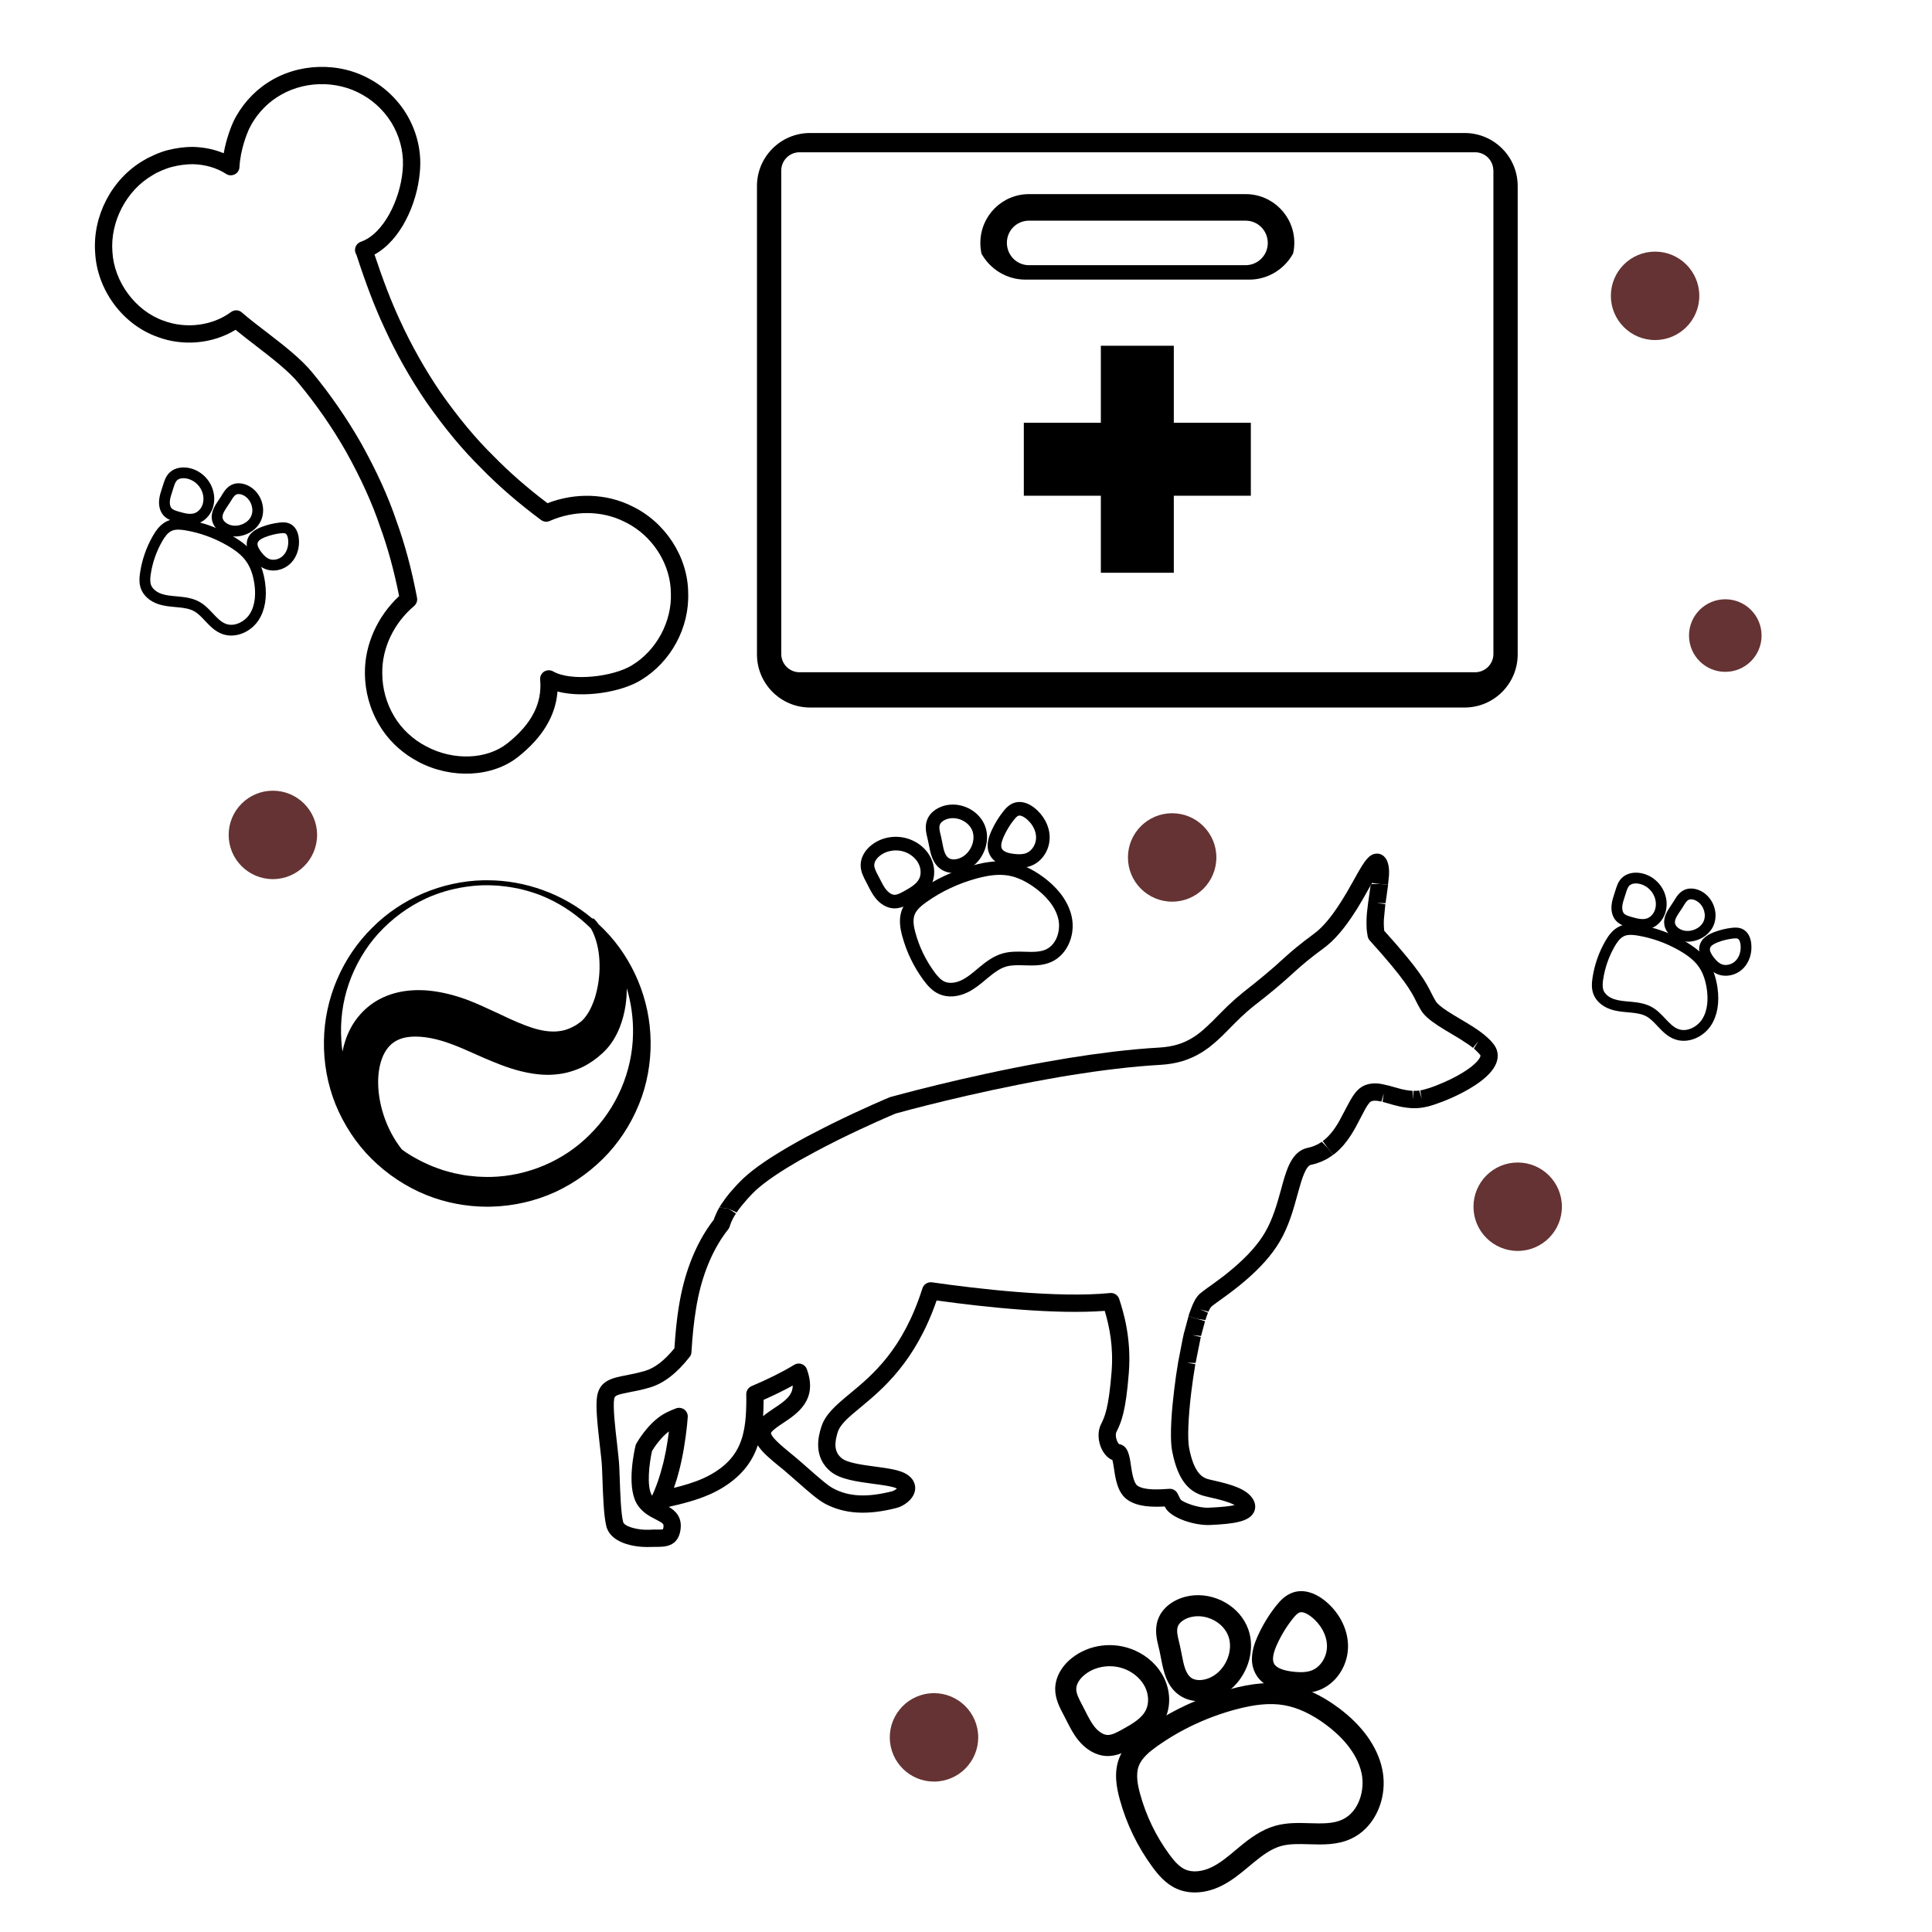 <?xml version="1.0" encoding="utf-8"?>
<!-- Generator: Adobe Illustrator 16.0.3, SVG Export Plug-In . SVG Version: 6.00 Build 0)  -->
<!DOCTYPE svg PUBLIC "-//W3C//DTD SVG 1.1//EN" "http://www.w3.org/Graphics/SVG/1.1/DTD/svg11.dtd">
<svg version="1.1" id="Capa_1" xmlns="http://www.w3.org/2000/svg" xmlns:xlink="http://www.w3.org/1999/xlink" x="0px" y="0px"
	 width="566.93px" height="566.93px" viewBox="0 0 566.93 566.93" enable-background="new 0 0 566.93 566.93" xml:space="preserve">
<circle fill="#653333" cx="506.273" cy="186.499" r="10.649"/>
<g>
	<circle fill="#653333" cx="445.354" cy="354.101" r="12.973"/>
	<path fill="#653333" d="M261.174,511.18c-0.754-7.127,4.414-13.512,11.537-14.263c7.126-0.754,13.512,4.413,14.266,11.536
		c0.753,7.127-4.413,13.512-11.538,14.266C268.313,523.471,261.927,518.306,261.174,511.18z"/>
	<circle fill="#653333" cx="343.958" cy="251.611" r="12.974"/>
	<circle fill="#653333" cx="485.67" cy="86.81" r="12.974"/>
	<circle fill="#653333" cx="80.073" cy="244.999" r="12.974"/>
	<g>
		<g>
			<path d="M43.472,46.311l1.937-0.904c1.416-0.626,2.624-1.053,3.771-1.337c2.521-0.643,5.043-0.988,7.542-0.959
				c3.146,0.093,6.18,0.709,8.922,1.863c0.786-4.445,2.267-8.024,2.818-9.232c2.151-4.542,5.781-8.689,9.921-11.375
				c8.966-5.965,21.253-6.339,30.551-0.932c4.674,2.616,8.742,6.82,11.187,11.556c2.557,4.894,3.618,10.305,3.066,15.632
				c-0.813,9.199-5.589,19.856-13.29,24.068c2.534,7.633,4.909,13.809,7.472,19.328c3.365,7.335,7.382,14.473,11.955,21.176
				c5.212,7.416,10.26,13.484,15.432,18.563c4.65,4.765,9.978,9.436,15.904,13.901c8.162-3.161,17.287-2.865,24.687,0.833
				c9.827,4.631,16.498,14.881,16.589,25.427c0.401,10.23-5.022,20.29-13.81,25.621c-5.749,3.581-16.909,5.376-24.534,3.379
				c-0.543,7.082-4.388,13.5-11.543,19.167c-7.548,6.021-19.622,6.583-29.297,1.452c-0.555-0.307-1.111-0.613-1.654-0.941
				c-3.997-2.413-7.475-5.877-9.741-9.733c-2.783-4.616-4.26-9.922-4.276-15.296c-0.099-8.326,3.642-16.677,10.036-22.653
				c-1.497-7.483-3.309-14.149-5.597-20.419c-2.33-6.89-5.582-14.068-9.933-21.881c-4.01-7.046-8.665-13.767-13.854-20.043
				c-2.975-3.663-7.875-7.42-12.625-11.089c-2.101-1.624-4.127-3.173-5.986-4.71c-6.62,4.092-15.392,4.928-22.872,2.101
				c-10.218-3.592-17.738-13.762-18.323-24.666c-0.828-10.752,4.819-21.625,14.096-27.076
				C42.529,46.838,42.899,46.617,43.472,46.311z M47.978,94.103c6.618,2.486,14.39,1.491,19.823-2.548
				c0.954-0.698,2.272-0.673,3.173,0.139c2.141,1.855,4.605,3.76,7.245,5.767c4.976,3.834,10.111,7.794,13.449,11.885
				c5.332,6.481,10.158,13.454,14.331,20.775c4.519,8.122,7.91,15.562,10.321,22.708c2.481,6.833,4.466,14.195,6.054,22.562
				c0.167,0.9-0.147,1.809-0.844,2.424c-5.966,5.021-9.467,12.39-9.357,19.716c-0.003,4.473,1.214,8.883,3.535,12.743
				c2.126,3.595,5.516,6.769,9.408,8.763c7.957,4.242,17.75,3.875,23.789-0.924c7.107-5.636,10.236-11.748,9.603-18.65
				c-0.105-0.952,0.353-1.86,1.147-2.389c0.802-0.494,1.828-0.525,2.644-0.062c5.342,3.077,17.754,1.564,23.167-1.804
				c7.151-4.335,11.729-12.8,11.396-21.18c-0.072-7.929-4.659-15.646-11.629-19.855c-0.673-0.406-1.394-0.783-2.106-1.124
				c-6.534-3.264-14.678-3.322-21.826-0.171c-0.814,0.368-1.785,0.256-2.526-0.281c-6.586-4.896-12.527-10.023-17.607-15.255
				c-5.371-5.287-10.596-11.554-16.012-19.27c-4.748-6.956-8.938-14.346-12.384-21.939c-2.818-6.029-5.405-12.835-8.174-21.354
				c-0.355-0.54-0.497-1.188-0.399-1.84c0.163-0.909,0.805-1.676,1.671-1.983c6.708-2.321,11.517-12.396,12.267-20.804
				c0.452-4.379-0.423-8.818-2.526-12.845c-2.003-3.846-5.333-7.31-9.191-9.461c-7.702-4.474-17.842-4.167-25.269,0.772
				c-3.397,2.188-6.342,5.594-8.079,9.256c-0.583,1.307-2.525,5.944-2.804,11.167c-0.037,0.896-0.556,1.708-1.363,2.111
				c-0.805,0.403-1.785,0.404-2.541-0.112c-2.771-1.791-6.152-2.768-9.741-2.86c-2.013,0-4.073,0.267-6.176,0.806
				c-0.906,0.224-1.855,0.569-3.009,1.058l-1.56,0.717c-0.466,0.281-0.797,0.437-1.195,0.702c-0.032,0.008-0.032,0.008-0.046,0.03
				c-7.557,4.415-12.329,13.595-11.653,22.388C33.466,82.702,39.74,91.204,47.978,94.103z"/>
		</g>
	</g>
	<g>
		<g>
			<path d="M190.833,303.242c0.399,6.325-0.466,12.768-2.512,18.657c-2.147,6.107-5.525,11.782-9.753,16.426
				c-4.41,4.826-9.785,8.753-15.544,11.419c-5.925,2.71-12.299,4.177-18.938,4.343c-0.352,0-0.7,0.016-1.067,0.016
				c-6.19,0-12.398-1.198-17.973-3.461c-5.84-2.349-11.399-6.023-16.059-10.651c-4.445-4.41-8.072-9.92-10.537-15.943
				c-2.346-5.877-3.494-12.115-3.394-18.573c0.166-12.432,5.342-24.566,14.195-33.268c4.26-4.279,9.37-7.689,14.927-10.07
				c5.577-2.361,11.584-3.694,17.676-3.828c0.332,0,0.648,0,0.965,0c0.099,0,0.182,0,0.266,0c11.066,0,22.236,4.062,30.672,11.185
				c0.067,0.032,0.134,0.051,0.2,0.051h0.283l0.2,0.198c0.417,0.416,0.799,0.898,1.248,1.499
				C184.56,279.396,190.102,291.111,190.833,303.242z M185.758,303.326c0.083-4.51-0.55-9.054-1.831-13.313
				c0,1.696-0.134,3.378-0.366,5.026c-0.333,2.23-0.916,4.41-1.714,6.455c-1.048,2.583-2.263,4.577-3.813,6.293
				c-0.898,0.98-1.662,1.665-2.611,2.444c-0.933,0.751-1.882,1.416-2.863,1.998c-0.499,0.3-1.016,0.584-1.547,0.85
				c-1.598,0.764-3.33,1.364-5.059,1.764c-1.483,0.316-2.998,0.499-4.596,0.55c-1.58,0.032-3.244-0.083-5.008-0.348
				c-1.167-0.186-2.381-0.419-3.628-0.735c-3.978-0.997-7.472-2.496-10.867-3.928l-2.097-0.93c-1.233-0.565-2.448-1.1-3.611-1.598
				c-0.233-0.103-0.484-0.202-0.716-0.301c-1.032-0.432-2.047-0.851-3.03-1.198c-6.375-2.397-12.233-2.848-15.661-1.183
				c-1.865,0.866-3.261,2.365-4.293,4.561c-0.999,2.215-1.531,5.109-1.483,8.155c0.101,6.19,2.23,12.716,5.859,17.922
				c0.366,0.553,0.766,1.051,1.181,1.565c0.916,0.665,1.865,1.282,2.83,1.866c0.35,0.198,0.716,0.381,1.066,0.582
				c0.633,0.349,1.265,0.716,1.914,1.029c0.449,0.236,0.914,0.418,1.38,0.633c0.566,0.269,1.116,0.533,1.681,0.751
				c0.532,0.217,1.066,0.399,1.598,0.598c0.532,0.185,1.048,0.383,1.581,0.549c0.565,0.186,1.149,0.316,1.714,0.483
				c0.516,0.134,1.016,0.284,1.531,0.399c0.582,0.134,1.183,0.249,1.78,0.352c0.518,0.099,1.034,0.214,1.532,0.281
				c0.599,0.099,1.181,0.149,1.78,0.201c0.532,0.066,1.066,0.131,1.616,0.166c0.55,0.032,1.115,0.048,1.681,0.067
				c0.764,0.031,1.515,0.048,2.279,0.031c10.869-0.233,21.437-4.727,29.025-12.348C180.931,325.245,185.592,314.428,185.758,303.326
				z M174.542,292.876c0.931-3.014,1.43-6.293,1.398-9.521c-0.018-3.579-0.634-6.791-1.849-9.552
				c-0.182-0.416-0.432-0.882-0.716-1.384c-3.694-3.643-7.938-6.622-12.432-8.702c-0.648-0.316-1.297-0.585-1.946-0.85
				c-0.648-0.265-1.299-0.515-1.965-0.732c-0.198-0.083-0.399-0.134-0.598-0.198c-0.466-0.15-0.949-0.316-1.432-0.451
				c-0.217-0.067-0.451-0.115-0.665-0.182c-0.467-0.119-0.933-0.25-1.4-0.368c-0.233-0.048-0.465-0.099-0.698-0.15
				c-0.465-0.099-0.932-0.198-1.414-0.281c-0.233-0.051-0.466-0.083-0.7-0.118c-0.467-0.083-0.949-0.166-1.432-0.214
				c-0.233-0.051-0.465-0.067-0.698-0.083c-0.483-0.067-0.965-0.118-1.448-0.167c-0.251-0.019-0.5-0.035-0.733-0.051
				c-0.465-0.035-0.932-0.067-1.396-0.067c-0.285-0.016-0.55-0.016-0.833-0.032c-0.567-0.016-1.133-0.016-1.681,0
				c-1.764,0.032-3.528,0.214-5.274,0.463c-4.062,0.601-8.023,1.748-11.667,3.429c-5.142,2.365-9.952,5.909-13.93,10.252
				c-3.762,4.145-6.772,9.255-8.67,14.729c-1.847,5.344-2.579,10.984-2.195,16.743c0.064,1.048,0.166,2.096,0.333,3.16
				c0.231-1.18,0.532-2.311,0.914-3.41c0.866-2.547,2.097-4.793,3.629-6.673c1.596-2.016,3.645-3.761,5.907-5.042
				c0.85-0.467,1.732-0.898,2.664-1.25c2.763-1.08,5.875-1.63,9.269-1.63c0.601,0,1.198,0.016,1.78,0.048
				c3.797,0.253,7.641,1.084,12.083,2.662c3.079,1.15,5.775,2.416,8.372,3.631l1.932,0.897c3.742,1.8,6.522,2.963,9.002,3.777
				c2.896,0.949,5.525,1.316,7.855,1.048c1.167-0.114,2.28-0.415,3.445-0.93c0.565-0.249,1.131-0.55,1.697-0.882
				c0.534-0.352,1.149-0.799,1.499-1.067c0.765-0.665,1.58-1.681,2.23-2.813C173.426,295.822,173.992,294.489,174.542,292.876z"/>
		</g>
	</g>
	<g>
		<g>
			<path d="M445.354,54.58v137.463c0,8.574-6.977,15.574-15.576,15.574H237.702c-8.6,0-15.576-7-15.576-15.574V54.58
				c0-8.574,6.976-15.551,15.576-15.551h192.077C438.378,39.029,445.354,46.005,445.354,54.58z M438.227,191.916V50.038
				c0-0.077-0.026-0.177-0.026-0.254c-0.151-2.841-2.46-5.099-5.327-5.099h-93.78H234.605c-2.941,0-5.351,2.41-5.351,5.353v141.878
				c0,2.942,2.41,5.351,5.351,5.351h198.268C435.814,197.267,438.227,194.858,438.227,191.916z"/>
			<path d="M379.807,71.245c0,1.066-0.128,2.132-0.354,3.145c-2.513,4.567-7.357,7.662-12.888,7.662h-65.649
				c-5.556,0-10.4-3.095-12.912-7.636c-0.201-1.015-0.329-2.029-0.329-3.094c0-7.965,6.391-14.358,14.256-14.358h63.595
				C373.415,56.963,379.807,63.356,379.807,71.245z M372.019,71.322c0-3.678-2.918-6.57-6.494-6.57H301.93
				c-3.576,0-6.468,2.892-6.468,6.494c0,3.653,2.892,6.57,6.468,6.57h63.595C369.101,77.815,372.019,74.898,372.019,71.322z"/>
			<polygon points="367.046,143.844 367.046,145.469 344.801,145.469 344.444,145.469 344.444,167.183 344.444,168.071 
				323.034,168.071 323.034,167.183 323.034,145.469 322.68,145.469 300.433,145.469 300.433,143.844 300.433,124.06 
				323.034,124.06 323.034,101.458 344.444,101.458 344.444,124.06 367.046,124.06 			"/>
		</g>
	</g>
	<g>
		<g>
			<path d="M439.495,309.781c0,0.99-0.255,2.004-0.813,3.02c-2.258,4.238-9.005,7.712-12.835,9.412
				c-1.775,0.786-3.576,1.47-5.199,2.003c-0.56,0.153-1.068,0.304-1.547,0.457c-0.509,0.125-1.017,0.228-1.499,0.304
				c-0.052,0-0.304,0.052-0.329,0.052c-0.457,0.051-0.812,0.102-1.141,0.128l-0.483,0.025c-0.329,0-0.658,0-0.988,0h-0.382
				c-0.861-0.052-1.699-0.153-2.611-0.307c0,0-0.279-0.052-0.306-0.052c-0.305-0.073-0.634-0.15-0.938-0.201
				c0,0-0.254-0.077-0.279-0.077c-0.355-0.076-0.686-0.176-1.041-0.252l-3.398-0.965l0.354-2.512l-0.685,2.435l-0.685-0.128
				c-0.279-0.048-0.457-0.073-0.634-0.099c-0.763-0.077-1.318-0.025-1.775,0.201c-0.229,0.128-0.735,0.56-1.675,2.233l-2.258,4.286
				c-0.279,0.559-0.48,0.888-0.66,1.243l-0.252,0.431c-0.28,0.509-0.585,1.017-0.889,1.496c-0.406,0.585-0.686,1.042-0.99,1.447
				l-0.278,0.381c-0.329,0.432-0.583,0.761-0.863,1.09l-0.405,0.482c-0.329,0.354-0.685,0.709-1.039,1.067l-0.305,0.304
				c-0.457,0.431-0.964,0.837-1.497,1.218l-1.521-2.004l-1.497-2.055c0.382-0.281,0.736-0.585,1.065-0.889l0.227-0.228
				c0.256-0.255,0.534-0.508,0.763-0.789l0.331-0.38c0.201-0.253,0.43-0.505,0.633-0.786l0.254-0.355
				c0.279-0.354,0.506-0.734,0.736-1.089c0.38-0.56,0.633-0.991,0.861-1.423l2.283-4.311l0.128-0.228l0.709-1.319
				c0.964-1.7,2.132-3.477,3.882-4.362c1.318-0.661,2.815-0.889,4.591-0.713c0.281,0.052,0.559,0.077,0.837,0.128l2.132,0.482
				l2.815,0.786c0.329,0.103,0.633,0.176,0.938,0.253l1.015,0.204c0.838,0.15,1.497,0.253,2.157,0.278l0.201,2.537l0.052-2.537
				c0.229,0,0.457,0,0.686,0l0.355-0.025c0.202-0.025,0.432-0.025,0.659-0.077l0.734,2.461l-0.432-2.486
				c0.331-0.051,0.662-0.128,1.017-0.227c0.406-0.103,0.863-0.23,1.32-0.381c1.47-0.457,3.093-1.093,4.691-1.802
				c5.25-2.308,9.334-5.123,10.428-7.178c0.303-0.56,0.201-0.684,0.149-0.786c-0.227-0.281-0.482-0.585-0.761-0.863l-0.277-0.256
				c-0.256-0.277-0.534-0.53-0.838-0.785l1.318-2.18l-1.573,1.978c-0.406-0.329-0.838-0.636-1.291-0.965l-0.23-0.15
				c-0.558-0.38-0.914-0.61-1.32-0.862l-0.48-0.329c-0.481-0.308-0.964-0.585-1.446-0.889l-1.572-0.939
				c-1.371-0.812-2.74-1.624-3.981-2.436c-2.538-1.675-4.085-3.045-4.947-4.49c-0.56-0.939-0.991-1.751-1.422-2.613
				c-1.37-2.765-3.068-6.188-13.595-17.833c-0.306-0.329-0.509-0.735-0.61-1.167c-0.077-0.406-0.152-0.812-0.201-1.243
				c-0.026-0.278-0.077-0.582-0.103-0.888l-0.025-0.633c-0.025-0.304-0.025-0.636-0.025-0.965v-0.607
				c0-0.307,0.025-0.636,0.025-0.965l0.025-0.607c0.025-0.333,0.051-0.688,0.076-1.017l0.381-3.272l0.051-0.278l0.329-2.336
				c0.103-0.735,0.203-1.47,0.304-2.154l0.229-0.431l2.386-0.051l2.51,0.252v0.077l-0.049,0.406c-0.103,0.837-0.23,1.726-0.356,2.64
				l-0.331,2.282l-2.562-0.077l2.512,0.355l-0.431,4.442c-0.026,0.278-0.026,0.531-0.026,0.812v0.505c0,0.255,0,0.508,0.026,0.735
				l0.025,0.482c0.023,0.23,0.023,0.432,0.05,0.662c0.025,0.051,0.025,0.128,0.025,0.176c10.577,11.719,12.354,15.298,13.901,18.442
				c0.38,0.735,0.734,1.444,1.218,2.23c0.431,0.738,1.573,1.7,3.399,2.896c1.167,0.761,2.461,1.547,3.805,2.333l1.572,0.937
				c0.509,0.307,1.015,0.61,1.523,0.939l0.38,0.227c0.583,0.384,1.015,0.662,1.421,0.939l0.455,0.308
				c0.534,0.377,1.042,0.786,1.548,1.166c0.026,0.025,0.203,0.176,0.229,0.201c0.483,0.406,0.863,0.735,1.218,1.09l0.406,0.384
				c0.457,0.479,0.862,0.962,1.218,1.444C439.164,307.627,439.495,308.666,439.495,309.781z"/>
			<path d="M407.609,255.648v0.38c0,0.457-0.025,0.687-0.025,0.914l-0.28,2.688l-2.51-0.252l-2.183-0.278l-0.203,0.329l-0.229,0.431
				l-0.455,0.786c-0.459,0.837-0.965,1.7-1.472,2.614l-0.61,1.039c-0.406,0.684-0.812,1.396-1.242,2.106l-0.685,1.064
				c-3.146,4.947-6.14,8.42-9.132,10.654c-4.186,3.071-6.24,4.845-8.117,6.52l-2.843,2.563c-1.851,1.649-4.641,4.059-9.664,7.964
				c-0.684,0.534-1.32,1.09-1.953,1.624l-0.559,0.508c-0.456,0.406-0.887,0.812-1.318,1.192l-0.532,0.533
				c-0.482,0.457-0.939,0.914-1.371,1.343l-1.952,1.98c-0.633,0.633-1.142,1.142-1.649,1.649l-0.354,0.329
				c-1.294,1.243-2.461,2.23-3.602,3.119l-0.306,0.201c-0.634,0.457-1.166,0.837-1.724,1.17c-3.578,2.205-7.408,3.371-12.077,3.652
				c-4.032,0.228-8.42,0.607-13.038,1.167c-2.23,0.252-4.465,0.556-6.695,0.862c-4.237,0.607-8.728,1.316-13.318,2.154
				c-22.704,4.059-42.768,9.564-44.671,10.099c-1.09,0.453-8.318,3.524-16.589,7.608l-1.751,0.889
				c-1.775,0.889-3.55,1.8-5.327,2.765c-1.521,0.812-3.042,1.648-4.541,2.486c-0.556,0.329-1.141,0.658-1.724,1.013
				c-5.682,3.35-9.791,6.318-12.202,8.83c-0.532,0.556-0.963,1.038-1.395,1.495l-0.254,0.304c-0.43,0.482-0.709,0.812-0.963,1.115
				l-0.354,0.435c-0.254,0.304-0.483,0.582-0.686,0.86l-0.305,0.405c-0.202,0.281-0.406,0.56-0.582,0.838l-2.334-1.09l-2.74-0.406
				c0.179-0.329,0.38-0.658,0.61-0.99c0.024,0,0.176-0.228,0.176-0.228c0.305-0.457,0.534-0.786,0.786-1.115l0.28-0.405
				c0.305-0.381,0.558-0.713,0.813-1.042l0.43-0.534c0.305-0.329,0.609-0.684,0.912-1.038l0.457-0.509
				c0.457-0.505,0.94-1.038,1.474-1.572c2.764-2.892,7.229-6.139,13.316-9.715c0.583-0.354,1.167-0.709,1.775-1.038
				c1.522-0.889,3.095-1.752,4.642-2.589c1.828-0.965,3.653-1.901,5.455-2.815l1.775-0.889c9.106-4.516,16.945-7.788,17.021-7.813
				c0.101-0.048,0.203-0.073,0.305-0.099c0.201-0.052,21.284-5.964,45.305-10.249c4.642-0.837,9.183-1.572,13.495-2.183
				c2.258-0.304,4.541-0.607,6.799-0.889c4.742-0.556,9.232-0.962,13.342-1.191c3.807-0.228,6.874-1.142,9.716-2.893
				c0.431-0.278,0.888-0.556,1.294-0.862c0-0.026,0.329-0.253,0.329-0.253c1.017-0.735,2.004-1.623,3.172-2.739l0.305-0.307
				c0.507-0.453,0.989-0.936,1.471-1.444l2.08-2.105c0.482-0.457,0.939-0.937,1.422-1.394l0.454-0.432
				c0.585-0.56,1.067-0.99,1.549-1.422l0.608-0.56c0.711-0.607,1.421-1.214,2.183-1.824c4.896-3.832,7.609-6.165,9.436-7.763
				l2.817-2.538c1.978-1.777,4.107-3.627,8.472-6.848c2.512-1.825,5.073-4.871,7.863-9.258l0.634-1.016
				c0.432-0.684,0.812-1.342,1.218-2.004l0.558-0.987c0.532-0.914,1.015-1.777,1.472-2.588l1.115-2.004
				c2.005-3.452,3.323-5.58,5.506-5.657c1.039-0.077,2.056,0.457,2.688,1.394c0.025,0.025,0.051,0.077,0.076,0.103
				c0.229,0.329,0.406,0.735,0.534,1.166c0.049,0.103,0.101,0.355,0.126,0.457c0.075,0.252,0.126,0.508,0.151,0.786
				c0.025,0.051,0.052,0.329,0.052,0.406C407.584,255.191,407.609,255.396,407.609,255.648z"/>
			<path d="M389.649,336.9l1.521,2.004l-0.329,0.227c-0.483,0.354-0.914,0.636-1.37,0.889c-0.202,0.102-0.407,0.204-0.608,0.329
				c-0.432,0.204-0.889,0.405-1.346,0.61c-0.304,0.124-0.482,0.176-0.633,0.227c-0.661,0.256-1.371,0.457-2.105,0.61
				c0,0-0.025,0-0.052,0c-0.812,0.15-1.495,1.32-2.08,2.688c-0.583,1.371-1.04,2.994-1.369,4.136l-0.532,1.901
				c-1.192,4.34-2.537,9.258-5.201,13.776c-2.309,3.931-5.708,7.76-10.375,11.719c-1.04,0.886-2.055,1.7-3.046,2.461
				c-1.57,1.218-3.017,2.256-4.183,3.094l-0.812,0.585c-0.406,0.303-1.472,1.063-1.752,1.367c-0.025,0-0.202,0.281-0.202,0.281
				c-0.075,0.1-0.127,0.228-0.203,0.354l-0.128,0.228c-0.075,0.179-0.15,0.354-0.228,0.533l-2.46-0.684l2.333,0.962
				c-0.101,0.256-0.228,0.56-0.329,0.837c-0.203,0.534-0.329,0.939-0.457,1.346l-2.538-0.406l-2.409-0.734l0.103-0.406
				c0.151-0.457,0.303-0.914,0.482-1.346c0.201-0.559,0.329-0.913,0.457-1.217c0-0.026,0.126-0.278,0.126-0.304
				c0.151-0.333,0.254-0.585,0.38-0.812l0.178-0.358c0.128-0.252,0.252-0.479,0.38-0.684c0.026-0.052,0.203-0.278,0.229-0.329
				c0.203-0.304,0.457-0.61,0.686-0.863c0.481-0.482,1.243-1.038,2.358-1.876l0.838-0.585c1.141-0.837,2.537-1.824,4.059-2.991
				c0.914-0.712,1.877-1.498,2.866-2.336c4.161-3.524,7.28-7.027,9.258-10.398c2.335-3.957,3.605-8.523,4.721-12.557l0.53-1.952
				c1.143-3.96,2.665-9.389,7.231-10.377c0.024,0,0.05,0,0.075-0.025c0.532-0.103,1.015-0.252,1.472-0.405l0.278-0.103
				c0.482-0.201,0.786-0.329,1.092-0.482l0.431-0.228c0.304-0.179,0.584-0.38,0.887-0.559L389.649,336.9z"/>
			<path d="M367.682,439.915c0.786,1.269,0.863,2.688,0.229,3.904c-1.42,2.666-5.606,3.35-12.836,3.679
				c-4.566,0.204-11.415-2.055-13.063-4.995c-0.077-0.128-0.153-0.281-0.23-0.435c-3.55,0.179-7.784,0.153-10.805-1.876
				c-3.02-2.004-3.627-6.088-4.109-9.386c-0.127-0.761-0.278-1.773-0.432-2.358c-1.218-0.508-2.282-1.547-3.069-3.071
				c-1.216-2.406-1.344-5.324-0.306-7.404c1.067-2.132,2.26-4.516,3.122-15.371c0.582-7.36-0.584-13.167-2.005-17.935
				c-14.383,1.063-34.22-0.966-49.337-3.046c-6.216,18.012-15.829,25.975-22.274,31.328c-3.499,2.892-6.037,4.973-6.771,7.407
				c-0.837,2.79-1.243,5.631,1.269,7.609c1.726,1.346,6.24,1.927,9.843,2.409c3.88,0.534,7.229,0.966,9.232,2.285
				c2.563,1.649,2.512,3.828,2.359,4.691c-0.432,2.717-3.448,4.669-5.428,5.151c-8.498,2.18-15.143,1.8-20.876-1.195
				c-2.157-1.141-4.896-3.55-8.093-6.365c-1.318-1.167-2.715-2.385-4.108-3.576l-1.447-1.167c-2.461-2.029-4.819-3.956-6.188-6.088
				c-0.481,1.496-1.117,2.918-1.955,4.312c-2.484,4.161-6.644,7.635-12.022,10.047c-3.933,1.748-8.068,2.79-12.126,3.701
				c2.005,1.191,4.035,3.097,3.4,6.95c-0.813,4.819-4.693,4.797-7.079,4.797c-0.532,0-1.117,0-1.699,0.022
				c-0.305,0.025-0.636,0.025-0.965,0.025c-4.059,0-10.704-1.217-11.973-6.036c-0.786-3.017-0.989-9.207-1.166-14.18
				c-0.051-1.141-0.077-2.208-0.126-3.119c-0.051-1.499-0.331-3.908-0.636-6.472c-0.761-6.72-1.267-11.719-0.786-14.534
				c0.812-4.589,4.566-5.302,8.548-6.062c1.624-0.329,3.477-0.685,5.53-1.295c2.841-0.837,5.658-3.017,8.6-6.621
				c0.305-4.819,0.711-8.571,1.269-12.1c0.203-1.294,0.455-2.585,0.711-3.854c1.799-8.523,5.097-16.033,9.536-21.741
				c0.077-0.227,0.153-0.431,0.23-0.632c0.406-1.042,0.861-2.029,1.444-3.021l2.74,0.406l2.13,1.396
				c-0.684,1.013-1.167,1.952-1.521,2.866c-0.128,0.354-0.203,0.582-0.278,0.809c-0.077,0.332-0.256,0.688-0.457,0.939
				c-4.11,5.151-7.179,12.077-8.854,20.015c-0.254,1.218-0.481,2.41-0.66,3.628c-0.583,3.554-0.989,7.382-1.294,12.405
				c-0.025,0.508-0.201,1.014-0.532,1.419c-3.779,4.819-7.585,7.737-11.618,8.954c-2.308,0.688-4.362,1.094-6.011,1.396
				c-3.933,0.761-4.338,1.039-4.516,1.953c-0.406,2.333,0.304,8.549,0.837,13.09c0.303,2.764,0.583,5.148,0.658,6.822
				c0.051,0.914,0.077,2.004,0.128,3.171c0.151,4.464,0.354,10.604,1.015,13.063c0.331,1.295,4.236,2.436,7.737,2.26
				c0.711-0.051,1.369-0.051,1.978-0.051c0.711,0,1.649,0.025,1.979-0.103c0-0.025,0.051-0.176,0.103-0.457
				c0.15-1.013,0.201-1.192-2.259-2.436c-1.777-0.91-4.21-2.131-5.682-4.845c-2.867-5.327-0.508-15.598-0.229-16.768
				c0.051-0.227,0.126-0.432,0.254-0.633c0.126-0.23,3.196-5.733,7.813-8.549c0.988-0.585,2.231-1.166,3.831-1.776
				c0.81-0.304,1.724-0.15,2.433,0.354c0.688,0.534,1.067,1.371,0.991,2.233c-0.051,0.71-0.127,1.371-0.177,2.029l-0.152,1.419
				c-0.102,0.738-0.179,1.499-0.279,2.234l-0.229,1.521c-0.103,0.712-0.203,1.447-0.33,2.156c-0.102,0.509-0.179,1.017-0.279,1.521
				c-0.126,0.735-0.305,1.447-0.456,2.183l-0.051,0.278c-0.102,0.405-0.179,0.786-0.279,1.191c-0.177,0.787-0.406,1.573-0.609,2.333
				l-0.355,1.27c-0.278,0.888-0.559,1.751-0.863,2.613c2.943-0.734,5.859-1.572,8.574-2.789c3.068-1.371,7.28-3.883,9.715-8.019
				c2.46-4.084,2.866-9.156,2.943-13.595c0.026-1.017,0.026-2.055,0-3.071c0-1.038,0.607-1.978,1.547-2.384
				c4.618-1.927,9.183-4.209,12.532-6.264c0.66-0.406,1.446-0.482,2.155-0.23c0.735,0.256,1.294,0.813,1.547,1.521
				c3.298,8.983-2.79,13.017-6.823,15.704c-1.42,0.939-2.765,1.824-3.526,2.713c-0.178,0.23-0.178,0.307-0.178,0.332
				c0.128,1.292,3.375,3.957,5.53,5.73l1.472,1.218c1.444,1.191,2.867,2.461,4.21,3.655c2.841,2.483,5.479,4.819,7.103,5.657
				c4.618,2.435,9.943,2.662,17.25,0.812c0.432-0.128,1.013-0.482,1.395-0.812c-1.218-0.61-4.389-1.042-6.952-1.371
				c-4.666-0.636-9.487-1.269-12.302-3.451c-5.607-4.389-3.653-10.933-2.993-13.064c1.167-3.905,4.362-6.542,8.37-9.891
				c6.622-5.455,15.653-12.911,21.36-30.974c0.38-1.166,1.546-1.904,2.79-1.751c12.885,1.854,36.833,4.694,52.283,3.145
				c1.191-0.125,2.281,0.61,2.662,1.726c1.093,3.4,3.678,11.313,2.815,21.84c-0.863,10.961-2.104,14.183-3.628,17.225
				c-0.531,1.067,0.255,3.196,0.813,3.554c2.588,0.403,3.045,3.397,3.451,6.289c0.304,2.029,0.786,5.148,1.927,5.912
				c2.08,1.394,6.266,1.116,9.335,0.911c0.989-0.076,1.978,0.482,2.435,1.396c0.355,0.735,0.66,1.368,0.889,1.751
				c0.684,0.786,5.123,2.561,8.271,2.385c3.576-0.153,6.112-0.406,7.584-0.761c-1.851-1.042-5.404-1.854-7.128-2.234
				c-1.318-0.303-2.284-0.533-2.993-0.812c-2.918-1.166-6.468-3.652-8.22-12.761c-0.862-4.486,0-13.188,0.583-17.96l0.558-4.285
				c0.205-1.396,0.432-2.79,0.66-4.161l0.077-0.354l1.166-6.037c0.152-0.661,0.28-1.269,0.406-1.876c0,0,0.075-0.307,0.101-0.307
				l1.243-4.64l2.409,0.734l2.436,0.735l-1.167,4.337l-2.535-0.278l2.459,0.585l-1.521,7.609l-2.562-0.077l2.485,0.432
				c-0.228,1.346-0.432,2.688-0.633,4.033l-0.56,4.16c-0.912,7.532-1.141,13.649-0.633,16.388c1.444,7.559,4.033,8.574,5.148,9.028
				c0.306,0.128,1.32,0.357,2.233,0.56C361.237,435.601,365.828,436.869,367.682,439.915z M227.124,413.253
				c3.323-2.18,5.478-3.804,5.503-6.67c-2.585,1.419-5.554,2.866-8.549,4.187c0,0.505-0.025,1.038-0.025,1.547
				c-0.025,1.038-0.049,2.128-0.126,3.247C224.916,414.726,226.033,413.991,227.124,413.253z M196.176,420.887
				c0.026-0.277,0.075-0.581,0.101-0.859c-2.283,1.748-4.185,4.465-4.945,5.759c-0.837,3.704-1.574,10.146-0.153,12.809
				c0.051,0.103,0.128,0.204,0.177,0.304c0.913-1.979,1.7-4.059,2.386-6.366l0.329-1.166c0.203-0.71,0.406-1.448,0.585-2.157
				l0.304-1.368c0.152-0.687,0.278-1.345,0.431-2.032c0.077-0.479,0.15-0.962,0.252-1.444c0.103-0.684,0.23-1.368,0.331-2.029
				L196.176,420.887z"/>
		</g>
	</g>
	<g>
		<path d="M311.363,280.285c-0.799,0.799-1.721,1.46-2.745,1.933c-2.617,1.214-5.34,1.131-7.977,1.052
			c-1.921-0.058-3.735-0.112-5.35,0.348c-1.768,0.505-3.375,1.639-5.244,3.186l-0.733,0.61c-1.615,1.352-3.287,2.755-5.307,3.749
			c-2.91,1.435-5.992,1.63-8.456,0.53c-2.053-0.921-3.474-2.604-4.592-4.129c-2.838-3.87-4.918-8.178-6.184-12.802
			c-0.601-2.195-1.157-5.065-0.108-7.791h0.001c0.96-2.486,3.006-4.183,4.881-5.516c4.794-3.407,10.182-5.941,16.015-7.529
			c4.312-1.176,7.797-1.474,10.97-0.933c3.222,0.543,6.507,2.058,9.762,4.493c4.441,3.323,7.271,7.289,8.181,11.473
			C315.396,273.184,314.096,277.552,311.363,280.285z M268.391,268.409c-0.631,1.636-0.208,3.691,0.233,5.298
			c1.138,4.155,3.004,8.021,5.553,11.499c0.81,1.105,1.801,2.308,3.005,2.844c1.352,0.604,3.246,0.432,5.063-0.466
			c1.591-0.783,3.01-1.969,4.511-3.229l0.751-0.626c1.951-1.614,4.114-3.212,6.69-3.947c2.208-0.629,4.423-0.563,6.567-0.499
			c2.271,0.067,4.416,0.131,6.177-0.684c3.156-1.467,4.33-5.622,3.64-8.795c-0.888-4.081-4.119-7.216-6.672-9.127
			c-2.745-2.052-5.449-3.317-8.041-3.755c-2.58-0.438-5.521-0.169-9.252,0.85c-5.379,1.467-10.344,3.796-14.756,6.931
			C270.471,265.693,268.969,266.907,268.391,268.409L268.391,268.409z"/>
		<path d="M271.589,261.973c-1.382,1.38-3.079,2.317-4.439,3.064c-1.252,0.69-2.97,1.633-4.99,1.512
			c-1.946-0.122-3.83-1.218-5.31-3.084c-0.899-1.138-1.521-2.368-2.122-3.557l-0.617-1.195c-0.719-1.368-1.537-2.918-1.56-4.755l0,0
			c-0.029-2.151,1.1-4.305,3.09-5.909c3.308-2.668,8.018-3.253,12-1.489c2.45,1.083,4.41,2.924,5.519,5.19
			c1.242,2.537,1.304,5.458,0.166,7.816C272.879,260.497,272.271,261.289,271.589,261.973z M256.539,253.904
			c0.011,0.882,0.542,1.885,1.103,2.95l0.646,1.256c0.535,1.061,1.042,2.058,1.692,2.882c0.743,0.94,1.65,1.528,2.425,1.576
			c0.802,0.048,1.713-0.412,2.822-1.026c2.024-1.112,3.766-2.16,4.509-3.71c0.601-1.243,0.54-2.901-0.157-4.327
			c-0.687-1.403-1.981-2.604-3.55-3.298c-2.59-1.147-5.759-0.767-7.884,0.946C257.659,251.545,256.523,252.603,256.539,253.904
			L256.539,253.904z"/>
		<path d="M286.437,253.325c-0.546,0.546-1.155,1.036-1.819,1.448c-2.814,1.745-6.13,1.876-8.447,0.339
			c-2.547-1.691-3.118-4.685-3.579-7.088c-0.085-0.451-0.171-0.895-0.269-1.329l-0.168-0.707c-0.369-1.518-0.829-3.403-0.125-5.327
			c0.981-2.685,3.699-4.046,5.916-4.428c4.72-0.812,9.631,1.97,11.18,6.333C290.412,246.183,289.236,250.529,286.437,253.325z
			 M276.277,241.277c-0.231,0.233-0.402,0.486-0.501,0.754c-0.288,0.786-0.024,1.866,0.255,3.01l0.182,0.776
			c0.109,0.476,0.202,0.965,0.294,1.458c0.371,1.927,0.719,3.749,1.869,4.512c0.975,0.649,2.716,0.476,4.139-0.406l0,0
			c2.494-1.543,3.771-4.899,2.853-7.481c-0.903-2.547-3.931-4.221-6.748-3.736C277.66,240.328,276.813,240.744,276.277,241.277z"/>
		<path d="M305.353,252.242c-0.776,0.777-1.697,1.4-2.717,1.799l0,0c-2.069,0.815-4.202,0.674-5.83,0.457
			c-3.124-0.406-5.24-1.585-6.288-3.502c-1.035-1.892-0.927-4.189,0.336-7.031c0.922-2.08,2.104-4.039,3.515-5.829
			c0.818-1.04,1.866-2.163,3.42-2.614c1.78-0.516,3.806,0.019,5.707,1.503c2.771,2.165,4.463,5.367,4.521,8.566
			C308.063,248.126,307.043,250.555,305.353,252.242z M298.119,239.891c-0.221,0.22-0.432,0.476-0.619,0.712
			c-1.204,1.528-2.214,3.206-3.002,4.979c-0.711,1.607-0.874,2.784-0.482,3.5c0.503,0.917,2.077,1.304,3.308,1.463
			c1.714,0.227,2.899,0.16,3.849-0.214h0.002c1.692-0.668,2.894-2.627,2.855-4.666c-0.035-2.007-1.153-4.065-2.991-5.497
			c-0.837-0.655-1.64-0.962-2.14-0.815C298.645,239.427,298.374,239.635,298.119,239.891z"/>
	</g>
	<g>
		<path d="M494.043,305.412c-0.896,0-1.782-0.146-2.622-0.457c-2.146-0.786-3.627-2.358-5.06-3.879
			c-1.045-1.109-2.032-2.157-3.192-2.803c-1.271-0.71-2.809-0.972-4.723-1.154l-0.755-0.066c-1.663-0.147-3.384-0.301-5.074-0.876
			c-2.436-0.824-4.271-2.444-5.033-4.438c-0.638-1.668-0.489-3.407-0.261-4.89c0.578-3.758,1.826-7.337,3.709-10.639
			c0.893-1.566,2.188-3.486,4.305-4.426l0,0c1.933-0.856,4.029-0.662,5.825-0.354c4.599,0.776,9.038,2.377,13.195,4.755
			c3.074,1.754,5.193,3.544,6.67,5.624c1.498,2.109,2.492,4.797,2.952,7.989c0.627,4.35-0.009,8.159-1.844,11.013
			C500.282,303.693,497.105,305.412,494.043,305.412z M476.618,274.676c-1.272,0.563-2.187,1.953-2.84,3.1
			c-1.691,2.966-2.812,6.181-3.331,9.555c-0.166,1.074-0.284,2.301,0.088,3.279c0.42,1.096,1.58,2.058,3.098,2.575
			c1.333,0.451,2.792,0.582,4.337,0.716l0.773,0.07c1.999,0.188,4.104,0.505,5.96,1.537c1.592,0.886,2.796,2.164,3.96,3.4
			c1.234,1.311,2.401,2.55,3.846,3.077c2.59,0.949,5.575-0.722,6.967-2.886c1.791-2.783,1.736-6.35,1.376-8.855
			c-0.387-2.688-1.195-4.911-2.4-6.608c-1.201-1.694-3.001-3.189-5.663-4.71c-3.835-2.192-7.924-3.666-12.153-4.381
			C479.304,274.318,477.783,274.158,476.618,274.676L476.618,274.676z"/>
		<path d="M482.016,272.861c-1.549,0-3.023-0.428-4.204-0.77c-1.09-0.316-2.58-0.748-3.645-1.95
			c-1.022-1.157-1.464-2.828-1.246-4.701c0.134-1.144,0.473-2.18,0.802-3.183l0.326-1.016c0.362-1.17,0.773-2.496,1.789-3.541l0,0
			c1.19-1.221,3.03-1.796,5.045-1.579c3.349,0.358,6.316,2.671,7.56,5.89c0.766,1.981,0.831,4.113,0.182,6.001
			c-0.725,2.119-2.326,3.791-4.285,4.474C483.565,272.755,482.781,272.861,482.016,272.861z M478.104,259.905
			c-0.488,0.502-0.755,1.361-1.036,2.272l-0.342,1.064c-0.294,0.895-0.57,1.738-0.666,2.563c-0.11,0.943,0.068,1.783,0.475,2.243
			c0.422,0.477,1.191,0.729,2.157,1.007c1.757,0.511,3.32,0.898,4.604,0.447c1.035-0.361,1.931-1.323,2.338-2.512
			c0.401-1.173,0.35-2.569-0.143-3.838c-0.809-2.097-2.796-3.656-4.946-3.89C480.054,259.212,478.823,259.167,478.104,259.905
			L478.104,259.905z"/>
		<path d="M495.182,276.334c-0.613,0-1.227-0.067-1.831-0.208c-2.553-0.601-4.486-2.384-4.923-4.544
			c-0.478-2.375,0.877-4.372,1.967-5.976c0.203-0.3,0.406-0.601,0.595-0.895l0.301-0.492c0.644-1.055,1.444-2.372,2.917-3.055
			c2.055-0.953,4.34-0.195,5.794,0.834c3.1,2.192,4.295,6.503,2.717,9.814C501.41,274.561,498.317,276.334,495.182,276.334z
			 M496.24,263.891c-0.26,0-0.499,0.048-0.702,0.14c-0.604,0.281-1.063,1.036-1.547,1.832l-0.33,0.54
			c-0.208,0.323-0.429,0.652-0.652,0.978c-0.874,1.288-1.698,2.506-1.482,3.576c0.184,0.911,1.256,1.79,2.547,2.093l0,0
			c2.263,0.534,4.857-0.633,5.79-2.595c0.921-1.934,0.163-4.567-1.687-5.874C497.547,264.133,496.839,263.891,496.24,263.891z"/>
		<path d="M506.39,286.327c-0.873,0-1.735-0.166-2.531-0.514l0,0c-1.615-0.703-2.732-1.976-3.524-3.008
			c-1.521-1.981-2.047-3.828-1.56-5.49c0.479-1.639,1.829-2.866,4.127-3.751c1.683-0.649,3.445-1.083,5.236-1.297
			c1.042-0.122,2.259-0.167,3.383,0.454c1.286,0.709,2.122,2.141,2.354,4.04c0.341,2.768-0.508,5.509-2.267,7.334
			C510.215,285.541,508.281,286.327,506.39,286.327z M509.256,275.354c-0.246,0-0.508,0.025-0.744,0.051
			c-1.531,0.182-3.036,0.556-4.475,1.109c-1.297,0.501-2.048,1.07-2.23,1.69c-0.233,0.799,0.435,1.895,1.032,2.675
			c0.836,1.086,1.537,1.713,2.278,2.036h0.002c1.321,0.575,3.092,0.15,4.214-1.013c1.105-1.147,1.63-2.924,1.404-4.755
			c-0.103-0.841-0.38-1.458-0.743-1.659C509.813,275.389,509.544,275.354,509.256,275.354z"/>
	</g>
	<g>
		<path d="M67.842,186.498c-0.895,0-1.782-0.147-2.622-0.455c-2.146-0.786-3.625-2.358-5.058-3.88
			c-1.045-1.109-2.032-2.157-3.194-2.804c-1.273-0.708-2.808-0.972-4.723-1.152l-0.754-0.069c-1.664-0.148-3.384-0.3-5.073-0.874
			c-2.437-0.825-4.273-2.445-5.037-4.44c-0.636-1.667-0.487-3.405-0.259-4.888c0.579-3.76,1.827-7.339,3.71-10.638
			c0.892-1.568,2.189-3.488,4.303-4.426l0.002-0.001c1.932-0.855,4.03-0.66,5.826-0.356c4.595,0.78,9.036,2.379,13.193,4.757
			c3.076,1.756,5.195,3.544,6.671,5.623c1.499,2.111,2.493,4.8,2.951,7.989c0.628,4.353-0.011,8.16-1.846,11.014
			C74.082,184.777,70.904,186.498,67.842,186.498z M50.416,155.76c-1.271,0.565-2.185,1.956-2.838,3.103
			c-1.69,2.962-2.813,6.179-3.33,9.553c-0.166,1.074-0.286,2.303,0.086,3.279c0.42,1.096,1.579,2.06,3.1,2.576
			c1.33,0.452,2.79,0.582,4.337,0.717l0.771,0.07c1.999,0.188,4.105,0.505,5.962,1.537c1.591,0.884,2.794,2.164,3.959,3.4
			c1.233,1.31,2.4,2.55,3.844,3.079c2.59,0.947,5.577-0.724,6.967-2.889c1.79-2.785,1.737-6.352,1.376-8.854
			c-0.387-2.688-1.194-4.912-2.402-6.609c-1.198-1.694-2.998-3.189-5.66-4.71c-3.836-2.192-7.924-3.667-12.153-4.383
			C53.104,155.405,51.582,155.244,50.416,155.76L50.416,155.76z"/>
		<path d="M55.816,153.948c-1.55,0-3.023-0.428-4.206-0.771c-1.089-0.316-2.579-0.75-3.643-1.949
			c-1.022-1.16-1.467-2.828-1.246-4.704c0.131-1.141,0.473-2.178,0.802-3.182l0.326-1.016c0.361-1.168,0.773-2.494,1.79-3.539l0,0
			c1.189-1.221,3.03-1.794,5.043-1.579c3.349,0.358,6.316,2.671,7.561,5.89c0.764,1.979,0.831,4.111,0.182,6.001
			c-0.725,2.117-2.328,3.79-4.285,4.474C57.363,153.842,56.581,153.948,55.816,153.948z M51.903,140.992
			c-0.487,0.5-0.752,1.36-1.037,2.271l-0.34,1.066c-0.292,0.893-0.57,1.737-0.666,2.563c-0.109,0.942,0.069,1.78,0.476,2.242
			c0.422,0.476,1.192,0.729,2.155,1.008c1.759,0.51,3.322,0.898,4.607,0.446c1.034-0.36,1.93-1.323,2.336-2.512
			c0.401-1.169,0.35-2.569-0.141-3.839c-0.809-2.093-2.796-3.654-4.949-3.886C53.853,140.297,52.624,140.254,51.903,140.992
			L51.903,140.992z"/>
		<path d="M68.981,157.421c-0.612,0-1.227-0.067-1.83-0.208c-2.555-0.601-4.487-2.384-4.925-4.544
			c-0.479-2.375,0.877-4.372,1.967-5.978c0.203-0.3,0.406-0.599,0.594-0.896l0.302-0.489c0.642-1.056,1.441-2.371,2.915-3.055
			c2.055-0.956,4.339-0.195,5.797,0.834c3.1,2.19,4.293,6.501,2.716,9.814C75.211,155.647,72.118,157.421,68.981,157.421z
			 M70.041,144.977c-0.261,0-0.5,0.046-0.703,0.141c-0.604,0.281-1.061,1.034-1.547,1.831l-0.333,0.539
			c-0.206,0.324-0.425,0.652-0.648,0.979c-0.876,1.288-1.7,2.504-1.483,3.576c0.182,0.909,1.253,1.79,2.547,2.093l0,0
			c2.261,0.532,4.857-0.633,5.791-2.595c0.92-1.933,0.163-4.568-1.687-5.874C71.346,145.22,70.638,144.977,70.041,144.977z"/>
		<path d="M80.19,167.415c-0.873,0-1.737-0.167-2.534-0.515l0,0c-1.614-0.703-2.729-1.977-3.521-3.01
			c-1.521-1.979-2.049-3.826-1.562-5.487c0.481-1.639,1.83-2.867,4.127-3.752c1.684-0.648,3.445-1.085,5.238-1.297
			c1.042-0.123,2.259-0.166,3.381,0.452c1.286,0.709,2.122,2.145,2.355,4.041c0.339,2.768-0.506,5.51-2.267,7.334
			C84.016,166.626,82.083,167.415,80.19,167.415z M83.057,156.44c-0.248,0-0.51,0.024-0.745,0.053
			c-1.534,0.18-3.038,0.554-4.474,1.107c-1.299,0.502-2.05,1.069-2.23,1.691c-0.233,0.795,0.431,1.893,1.032,2.675
			c0.834,1.085,1.537,1.713,2.278,2.036l0,0c1.323,0.575,3.094,0.148,4.214-1.013c1.104-1.147,1.631-2.926,1.404-4.757
			c-0.102-0.839-0.38-1.457-0.741-1.657C83.611,156.472,83.345,156.44,83.057,156.44z"/>
	</g>
	<g>
		<path d="M400.755,536.557c-1.24,1.24-2.669,2.26-4.256,2.994c-4.052,1.88-8.273,1.752-12.356,1.63
			c-2.978-0.089-5.79-0.172-8.289,0.54c-2.735,0.78-5.226,2.538-8.12,4.935l-1.138,0.949c-2.504,2.093-5.095,4.263-8.223,5.804
			c-4.508,2.227-9.284,2.524-13.1,0.821c-3.183-1.423-5.382-4.033-7.115-6.398c-4.396-5.995-7.619-12.668-9.578-19.832
			c-0.932-3.4-1.794-7.846-0.167-12.067v-0.003c1.489-3.852,4.657-6.481,7.561-8.543c7.431-5.279,15.777-9.203,24.812-11.667
			c6.68-1.822,12.08-2.282,16.995-1.444c4.99,0.843,10.079,3.188,15.122,6.963c6.884,5.148,11.266,11.291,12.675,17.771
			C407.001,525.554,404.985,532.325,400.755,536.557z M334.178,518.155c-0.978,2.541-0.319,5.724,0.364,8.21
			c1.758,6.437,4.653,12.432,8.6,17.813c1.256,1.713,2.79,3.576,4.655,4.41c2.098,0.937,5.028,0.668,7.844-0.723
			c2.464-1.214,4.662-3.055,6.988-5.001l1.164-0.972c3.022-2.502,6.372-4.976,10.363-6.113c3.421-0.978,6.855-0.876,10.172-0.773
			c3.522,0.103,6.844,0.204,9.573-1.062c4.89-2.269,6.706-8.708,5.637-13.623c-1.374-6.324-6.378-11.179-10.336-14.138
			c-4.251-3.183-8.443-5.139-12.457-5.819c-3.998-0.681-8.552-0.263-14.333,1.313c-8.335,2.272-16.023,5.887-22.859,10.74
			C337.399,513.95,335.074,515.829,334.178,518.155L334.178,518.155z"/>
		<path d="M339.135,508.188c-2.142,2.141-4.771,3.585-6.878,4.745c-1.942,1.071-4.602,2.531-7.731,2.343
			c-3.016-0.188-5.935-1.886-8.225-4.777c-1.394-1.761-2.356-3.666-3.288-5.51l-0.956-1.854c-1.113-2.115-2.381-4.519-2.417-7.366
			l0,0c-0.044-3.333,1.705-6.67,4.788-9.155c5.126-4.133,12.426-5.037,18.592-2.308c3.795,1.681,6.831,4.534,8.55,8.044
			c1.924,3.927,2.02,8.455,0.259,12.108C341.13,505.903,340.192,507.127,339.135,508.188z M315.818,495.687
			c0.018,1.364,0.837,2.921,1.706,4.57l1.002,1.945c0.829,1.64,1.612,3.189,2.621,4.465c1.151,1.454,2.557,2.368,3.758,2.441
			c1.241,0.077,2.654-0.643,4.37-1.588c3.139-1.726,5.836-3.35,6.986-5.749c0.932-1.928,0.839-4.497-0.243-6.705
			c-1.061-2.17-3.068-4.033-5.5-5.109c-4.011-1.777-8.919-1.187-12.214,1.467C317.554,492.03,315.791,493.67,315.818,495.687
			L315.818,495.687z"/>
		<path d="M362.138,494.792c-0.849,0.847-1.792,1.601-2.822,2.24c-4.357,2.703-9.494,2.908-13.085,0.523
			c-3.945-2.617-4.83-7.254-5.546-10.98c-0.131-0.696-0.264-1.387-0.412-2.058l-0.263-1.097c-0.572-2.349-1.284-5.272-0.193-8.251
			c1.521-4.161,5.731-6.271,9.164-6.861c7.313-1.256,14.924,3.055,17.321,9.814C368.292,483.729,366.471,490.455,362.138,494.792z
			 M346.398,476.125c-0.361,0.361-0.627,0.755-0.778,1.167c-0.446,1.221-0.037,2.896,0.395,4.666l0.284,1.204
			c0.165,0.735,0.311,1.493,0.457,2.253c0.57,2.988,1.111,5.811,2.893,6.992c1.51,1.004,4.205,0.738,6.412-0.629l0,0
			c3.865-2.388,5.84-7.59,4.418-11.591c-1.399-3.94-6.088-6.539-10.45-5.788C348.538,474.655,347.226,475.298,346.398,476.125z"/>
		<path d="M391.442,493.11c-1.205,1.205-2.63,2.167-4.212,2.79l0,0c-3.204,1.26-6.51,1.042-9.031,0.71
			c-4.837-0.633-8.117-2.458-9.744-5.43c-1.601-2.931-1.432-6.49,0.521-10.892c1.432-3.221,3.263-6.26,5.445-9.03
			c1.269-1.611,2.894-3.353,5.3-4.053c2.76-0.796,5.897,0.032,8.841,2.333c4.295,3.355,6.916,8.315,7.005,13.269
			C395.642,486.735,394.058,490.497,391.442,493.11z M380.234,473.978c-0.342,0.343-0.671,0.738-0.958,1.103
			c-1.866,2.368-3.431,4.963-4.65,7.715c-1.104,2.486-1.356,4.311-0.748,5.423c0.78,1.423,3.217,2.017,5.123,2.266
			c2.656,0.349,4.493,0.246,5.965-0.332l0.002-0.003c2.62-1.032,4.48-4.068,4.423-7.226c-0.058-3.112-1.79-6.296-4.634-8.517
			c-1.299-1.017-2.538-1.486-3.314-1.263C381.048,473.256,380.631,473.578,380.234,473.978z"/>
	</g>
</g>
</svg>
